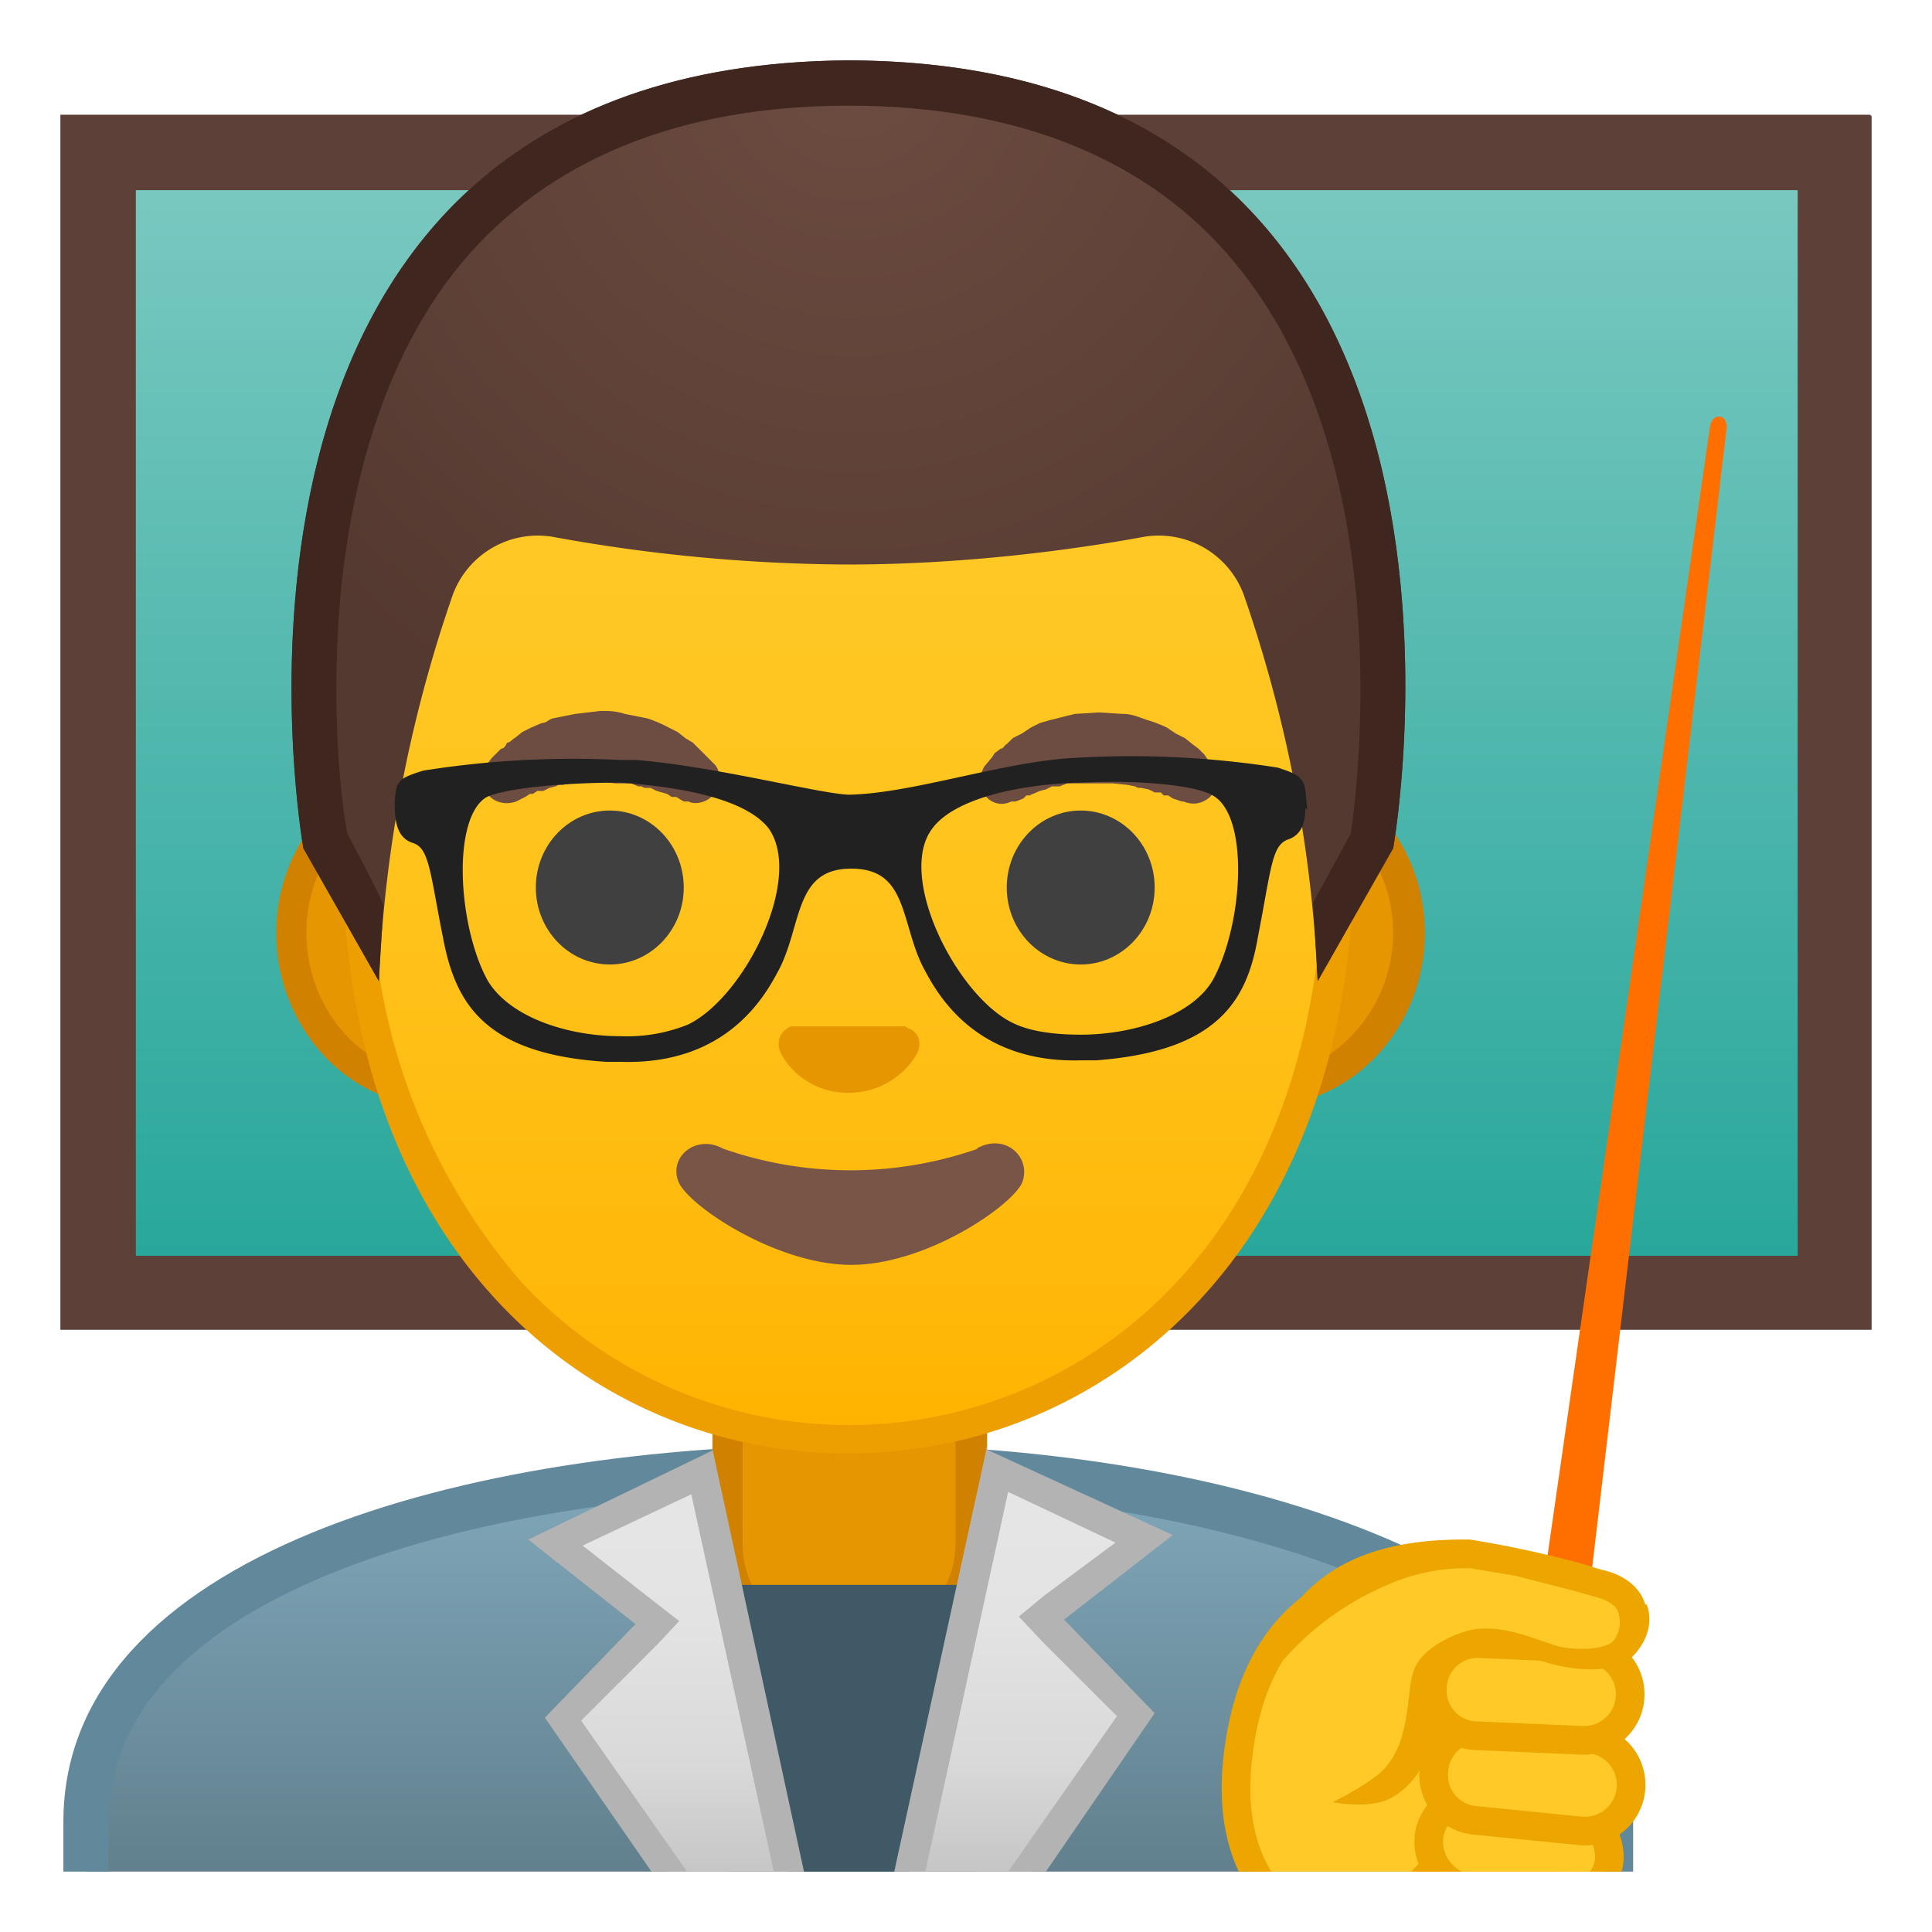 <svg viewBox="0 0 128 128" xmlns="http://www.w3.org/2000/svg" xmlns:xlink="http://www.w3.org/1999/xlink"><linearGradient id="a" x1="64" x2="64" y1="10.6" y2="85.7" gradientUnits="userSpaceOnUse"><stop stop-color="#7BC9C1" offset="0"/><stop stop-color="#26A69A" offset="1"/></linearGradient><path fill="url(#a)" d="M6.5 10.1h115.1v75.5H6.5z"/><path d="M119.1 12.6v70.6H9V12.6h110m4.9-5H4v80.5h120V7.7z" fill="#5D4037"/><path d="M103.6 111.4l-1.3-.2a1 1 0 0 1-.8-1l11.8-82s.1-.6.6-.6.5.7.5.7l-9.7 82.2c0 .6-.6 1-1.1 1z" fill="#FF6F00"/><defs><path id="b" d="M4 4h120v120H4z"/></defs><clipPath id="c"><use xlink:href="#b"/></clipPath><g clip-path="url(#c)"><linearGradient id="d" x1="56.2" x2="56.2" y1="97.2" y2="136" gradientUnits="userSpaceOnUse"><stop stop-color="#80A8BA" offset="0"/><stop stop-color="#546E7A" offset="1"/></linearGradient><path d="M5.7 136v-15.3c0-16.2 25.4-23.5 50.5-23.5h.1c25 0 50.4 8 50.4 23.5V136H5.7z" fill="url(#d)"/><path d="M56.4 98.7c12.9 0 25.4 2.2 34.3 6 6.6 2.8 14.5 8 14.5 16v13.8h-98v-13.8c0-15.2 24.6-22 49-22h.2m0-3h-.2c-25.5 0-52 7.3-52 25v16.8h104v-16.7c0-16.8-26.2-25.1-51.8-25.1z" fill="#62889C"/></g><g clip-path="url(#c)"><path d="M55.4 109.5c-4 0-7.2-3.2-7.2-7.2v-9h16.1v9c0 4-3.2 7.2-7.2 7.2h-1.7z" fill="#E59600"/><path d="M63.3 94.3v8c0 3.4-2.8 6.2-6.2 6.2h-1.7a6.2 6.2 0 0 1-6.2-6.2v-8h14.1m2-2H47.2v10c0 4.5 3.7 8.2 8.2 8.2h1.7c4.6 0 8.3-3.7 8.3-8.2v-10z" fill="#D18100"/></g><path clip-path="url(#c)" fill="#405966" d="M45.7 105l3.6 28h14.4l3.2-28z"/><g clip-path="url(#c)"><linearGradient id="e" x1="45.3" x2="45.3" y1="97.8" y2="129.7" gradientUnits="userSpaceOnUse"><stop stop-color="#E6E6E6" offset="0"/><stop stop-color="#E3E3E3" offset=".3"/><stop stop-color="#D9D9D9" offset=".6"/><stop stop-color="#C8C8C8" offset=".8"/><stop stop-color="#B3B3B3" offset="1"/></linearGradient><path fill="url(#e)" d="M49.3 131.1l-12-17.3 6.3-6.4-6.8-5.3 9.7-4.6 7.3 33.6z"/><path d="M45.8 99l6.8 31.1h-2.8L38.5 114l5-5 1.5-1.6-1.8-1.4-4.6-3.6 7.2-3.4m1.4-2.9L35 102l7.1 5.6-6 6.2L48.7 132H55l-7.8-36z" fill="#B3B3B3"/><linearGradient id="f" x1="54.3" x2="54.3" y1="97.7" y2="129.5" gradientTransform="matrix(-1 0 0 1 121.6 0)" gradientUnits="userSpaceOnUse"><stop stop-color="#E6E6E6" offset="0"/><stop stop-color="#E3E3E3" offset=".3"/><stop stop-color="#D9D9D9" offset=".6"/><stop stop-color="#C8C8C8" offset=".8"/><stop stop-color="#B3B3B3" offset="1"/></linearGradient><path fill="url(#f)" d="M58.7 131L66 97.3l9.8 4.7-6.8 5.2 6.3 6.4-12 17.4z"/><path d="M66.7 98.8l7.2 3.4-4.7 3.5-1.7 1.4 1.5 1.6 5 5L62.6 130H60l6.8-31.2m-1.4-3L57.5 132h6.3l12.7-18.5-6-6.2 7.2-5.6L65.3 96z" fill="#B3B3B3"/></g><g clip-path="url(#c)"><path d="M100.8 129.8l-8-.3c-7-.7-11.7-4.7-10.8-13 2-18.2 21.9-12.3 23.7-6.4 2.7 8.8-1.8 20-4.9 19.7z" fill="#FFCA28" stroke="#EDA600" stroke-linecap="round" stroke-linejoin="round" stroke-miterlimit="10" stroke-width="1.9"/><path d="M93.5 126c-.3 1.7.9 3.3 2.6 3.6l4.3.7c1.7.2 3.3-1 3.6-2.6.3-1.7-.9-3.3-2.6-3.6l-4.3-.7c-1.7-.3-3.3.9-3.6 2.6z" fill="#FFCA28" stroke="#EDA600" stroke-linecap="round" stroke-linejoin="round" stroke-miterlimit="10" stroke-width="1.7"/><path d="M94.7 121.5c-.3 1.8 1 3.4 2.6 3.6l5.7.9c1.7.3 3.3-1 3.6-2.6.2-1.7-1-3.3-2.6-3.6l-5.7-.9c-1.7-.2-3.3 1-3.6 2.6z" fill="#FFCA28" stroke="#EDA600" stroke-linecap="round" stroke-linejoin="round" stroke-miterlimit="10" stroke-width="1.9"/><path d="M95 117.3a3 3 0 0 0 2.7 3.3l7 .7a3 3 0 1 0 .6-6.1l-7-.7a3 3 0 0 0-3.3 2.8z" fill="#FFCA28" stroke="#EDA600" stroke-linecap="round" stroke-linejoin="round" stroke-miterlimit="10" stroke-width="1.9"/><path d="M94.9 111.8a3 3 0 0 0 3 3.2l6.9.3a3 3 0 0 0 .3-6.1l-7-.3a3 3 0 0 0-3.2 2.9z" fill="#FFCA28" stroke="#EDA600" stroke-linecap="round" stroke-linejoin="round" stroke-miterlimit="10" stroke-width="1.9"/><path d="M105.6 105c-.8-.3-3.5-1.1-5.3-1.5a24 24 0 0 0-3-.5c-2.3 0-9.2 2.5-10.8 4-.8.9-5.8 12.2 4 10.4 4.1-.5 3-5.4 4.4-6.8 1-1 2.7-2.6 7.6-.9 1.4.5 3.8.5 4.6-.6 1.6-1.8.7-3.6-1.5-4.2z" fill="#FFCA28"/><path d="M109 106.3c-.3-1.1-1.4-2-2.9-2.3l-1.3-.4a71 71 0 0 0-7.4-1.6c-6.6-.1-9.7 2-11.6 4.3-1.3 1.5-1 4-.7 3.6a19 19 0 0 1 6.6-4.8 13 13 0 0 1 5.7-1.2l3 .5 3.9 1 1.4.4c.8.2 1.4.6 1.5 1a2 2 0 0 1-.3 1.9c-.5.6-2.6.7-3.9.3-1.8-.6-3.7-1.4-5.6-1-1.5.4-3.2 1.3-3.7 2.6-.6 1.4-.1 4.8-2.2 6.8-1 .9-3.2 2-3.2 2s2.5.5 3.9-.3c2-1.1 2.9-3.6 3.3-5.7.2-.9.1-2.5.4-2.7.9-.9 1.9-2.1 6.4-.6 1.6.5 4.7 1 6-.5.9-1 1.2-2.2.8-3.3z" fill="#EDA600"/></g><path d="M28.9 72.3c-5.4 0-9.7-4.7-9.7-10.4s4.3-10.5 9.7-10.5h54.6c5.4 0 9.8 4.7 9.8 10.5s-4.4 10.4-9.8 10.4H29z" fill="#E59600"/><path d="M83.5 52.4c4.8 0 8.8 4.3 8.8 9.4s-4 9.5-8.8 9.5H29c-4.8 0-8.7-4.3-8.7-9.5s3.9-9.4 8.7-9.4h54.6m0-2H29c-5.9 0-10.7 5.2-10.7 11.4 0 6.3 4.8 11.5 10.7 11.5h54.6c6 0 10.8-5.2 10.8-11.5s-4.9-11.4-10.8-11.4z" fill="#D18100"/><linearGradient id="g" x1="56.2" x2="56.2" y1="94.6" y2="12.8" gradientUnits="userSpaceOnUse"><stop stop-color="#FFB300" offset="0"/><stop stop-color="#FFB809" offset=".1"/><stop stop-color="#FFC21A" offset=".4"/><stop stop-color="#FFC825" offset=".7"/><stop stop-color="#FFCA28" offset="1"/></linearGradient><path d="M56.2 95.3c-15.6 0-32.5-12.2-32.5-38.8 0-12.4 3.6-23.8 10-32.2a29 29 0 0 1 22.5-12.2c8.3 0 16.5 4.4 22.5 12.2 6.5 8.4 10 19.8 10 32.2a42 42 0 0 1-10.1 29.2 30.5 30.5 0 0 1-22.4 9.6z" fill="url(#g)"/><path d="M56.2 13a28 28 0 0 1 21.7 12 51.5 51.5 0 0 1 9.8 31.5c0 11.8-3.4 21.7-9.8 28.5a29.6 29.6 0 0 1-43.3 0 40.5 40.5 0 0 1-9.9-28.5c0-12.2 3.5-23.4 9.8-31.5a28.1 28.1 0 0 1 21.7-12m0-2c-17.4 0-33.5 18.7-33.5 45.5 0 26.6 16.6 39.8 33.5 39.8S89.7 83 89.7 56.5c0-26.8-16-45.4-33.5-45.4z" fill="#ED9E00"/><path d="M32.2 50.7l.4-.5.2-.2.4-.4c.2 0 .3-.2.4-.4.2 0 .3-.2.5-.3l.5-.4.6-.3.7-.3c.3 0 .4-.2.7-.3l1.5-.3 1.7-.2c.5 0 1 0 1.6.2l1.5.3a8.6 8.6 0 0 1 1.4.6l.6.3.5.4.5.3.4.4.3.3.3.3.5.5c.5.7.3 1.7-.4 2.2-.4.3-1 .4-1.4.2h-.3l-.5-.3h-.3l-.3-.2-.7-.2-.4-.2h-.4l-.2-.1h-.2l-.5-.2h-1l-1-.1h-1l-1 .1-.5.1H37l-.2.1-.4.1-.4.2h-.4l-.3.2h-.2l-.3.2-.6.3c-.8.3-1.8 0-2.1-.9-.3-.5-.2-1 .1-1.5z" fill="#6D4C41"/><ellipse cx="40.4" cy="58.8" rx="4.9" ry="5.1" fill="#404040"/><path d="M78.3 53.1l-.6-.2-.3-.2h-.3l-.2-.2h-.4l-.4-.2-.5-.1h-.2l-.2-.1-.5-.1-1-.1h-3l-.5.2h-.5l-.4.2-.4.1-.7.3H68l-.2.2-.5.2H67c-.8.4-1.7 0-2-.9-.2-.5 0-1 .2-1.4l.5-.6.2-.3.4-.3c.2 0 .2-.2.4-.3l.4-.4.6-.3.6-.4.6-.3.7-.2 1.6-.4 1.6-.1 1.6.1c.6 0 1 .2 1.6.4a8.6 8.6 0 0 1 1.3.5l.6.4.6.3.5.4.4.3.4.4.2.3.4.5c.5.7.3 1.7-.5 2.2-.5.3-1 .3-1.5.1z" fill="#6D4C41"/><ellipse cx="71.6" cy="58.8" rx="4.9" ry="5.1" fill="#404040"/><path d="M60 68h-7.6c-.7.3-1 1-.7 1.7s1.7 2.7 4.5 2.7 4.3-2 4.6-2.7c.3-.7 0-1.4-.7-1.6z" fill="#E59600"/><path d="M64.8 76.1a25.6 25.6 0 0 1-16.9 0c-1.8-1-3.7.6-2.9 2.3.8 1.6 6.5 5.4 11.4 5.4s10.5-3.8 11.3-5.4c.7-1.7-1.1-3.4-3-2.3z" fill="#795548"/><radialGradient id="h" cx="56.5" cy="4.3" r="48.9" gradientUnits="userSpaceOnUse"><stop stop-color="#6D4C41" offset="0"/><stop stop-color="#543930" offset="1"/></radialGradient><path d="M56.2 4c-45.4.3-36.1 52.2-36.1 52.2l5 8.8A90 90 0 0 1 30 39.4a6 6 0 0 1 6.8-3.8A111 111 0 0 0 56 37.4h.2c7.8 0 15-1 19.4-1.8a6 6 0 0 1 6.8 3.8A90 90 0 0 1 87.3 65l5-8.8s9.4-52-36-52.2z" fill="url(#h)"/><path d="M56.2 4c-45.4.3-36.1 52.2-36.1 52.2l5 8.8.3-5c0-.3-2.4-4.8-2.4-4.8-.3-1.6-1-7-.6-13.6.4-7 2.2-17 8.2-24.2C36.3 10.6 45 7 56.2 7c11.3 0 20 3.6 25.6 10.4 10.8 13 8.2 34.3 7.7 37.8L87 59.8l.3 5.2 5-8.8s9.4-52-36-52.2z" fill="#3F2720"/><path d="M86.3 53c-.1-1.3-.2-1.4-1.7-1.9a62.6 62.6 0 0 0-14-.6c-4.7.4-10.2 2.3-14.3 2.4-1.8 0-9-1.9-14.2-2.3h-1a63 63 0 0 0-13 .7c-1.6.5-1.6.6-1.7 1.8 0 1.2.1 2.2 1 2.5 1.3.4 1.3 2 2.2 6.5.8 4.2 2.6 7.5 10.6 8h1c7 .2 9.4-4.5 10.2-6 1.5-2.9 1-6.8 5-6.8s3.5 3.8 5 6.7c.8 1.5 3.2 6.2 10.2 6h1c8-.6 9.8-3.9 10.5-8 .9-4.6.9-6.1 2.1-6.6 1-.3 1.1-1.3 1-2.5zM45.7 68.1a11 11 0 0 1-4.6.8c-3.6 0-7.5-1.3-9-3.8-2-3.6-2.5-11 0-12.5 1.2-.6 5-1 9-1 4.2.3 8.4 1.1 10 3.1 2.5 3.4-1.5 11.5-5.4 13.4zM80.6 65c-1.4 2.5-5.4 3.8-9 3.8-1.7 0-3.4-.2-4.6-.8-3.8-1.8-8-10-5.4-13.3 1.5-2 5.8-3 10-3.1 4-.2 7.8.2 8.9.9 2.6 1.5 2.1 8.8.1 12.5z" fill="#212121" stroke="#212121" stroke-miterlimit="10" stroke-width=".5"/></svg>